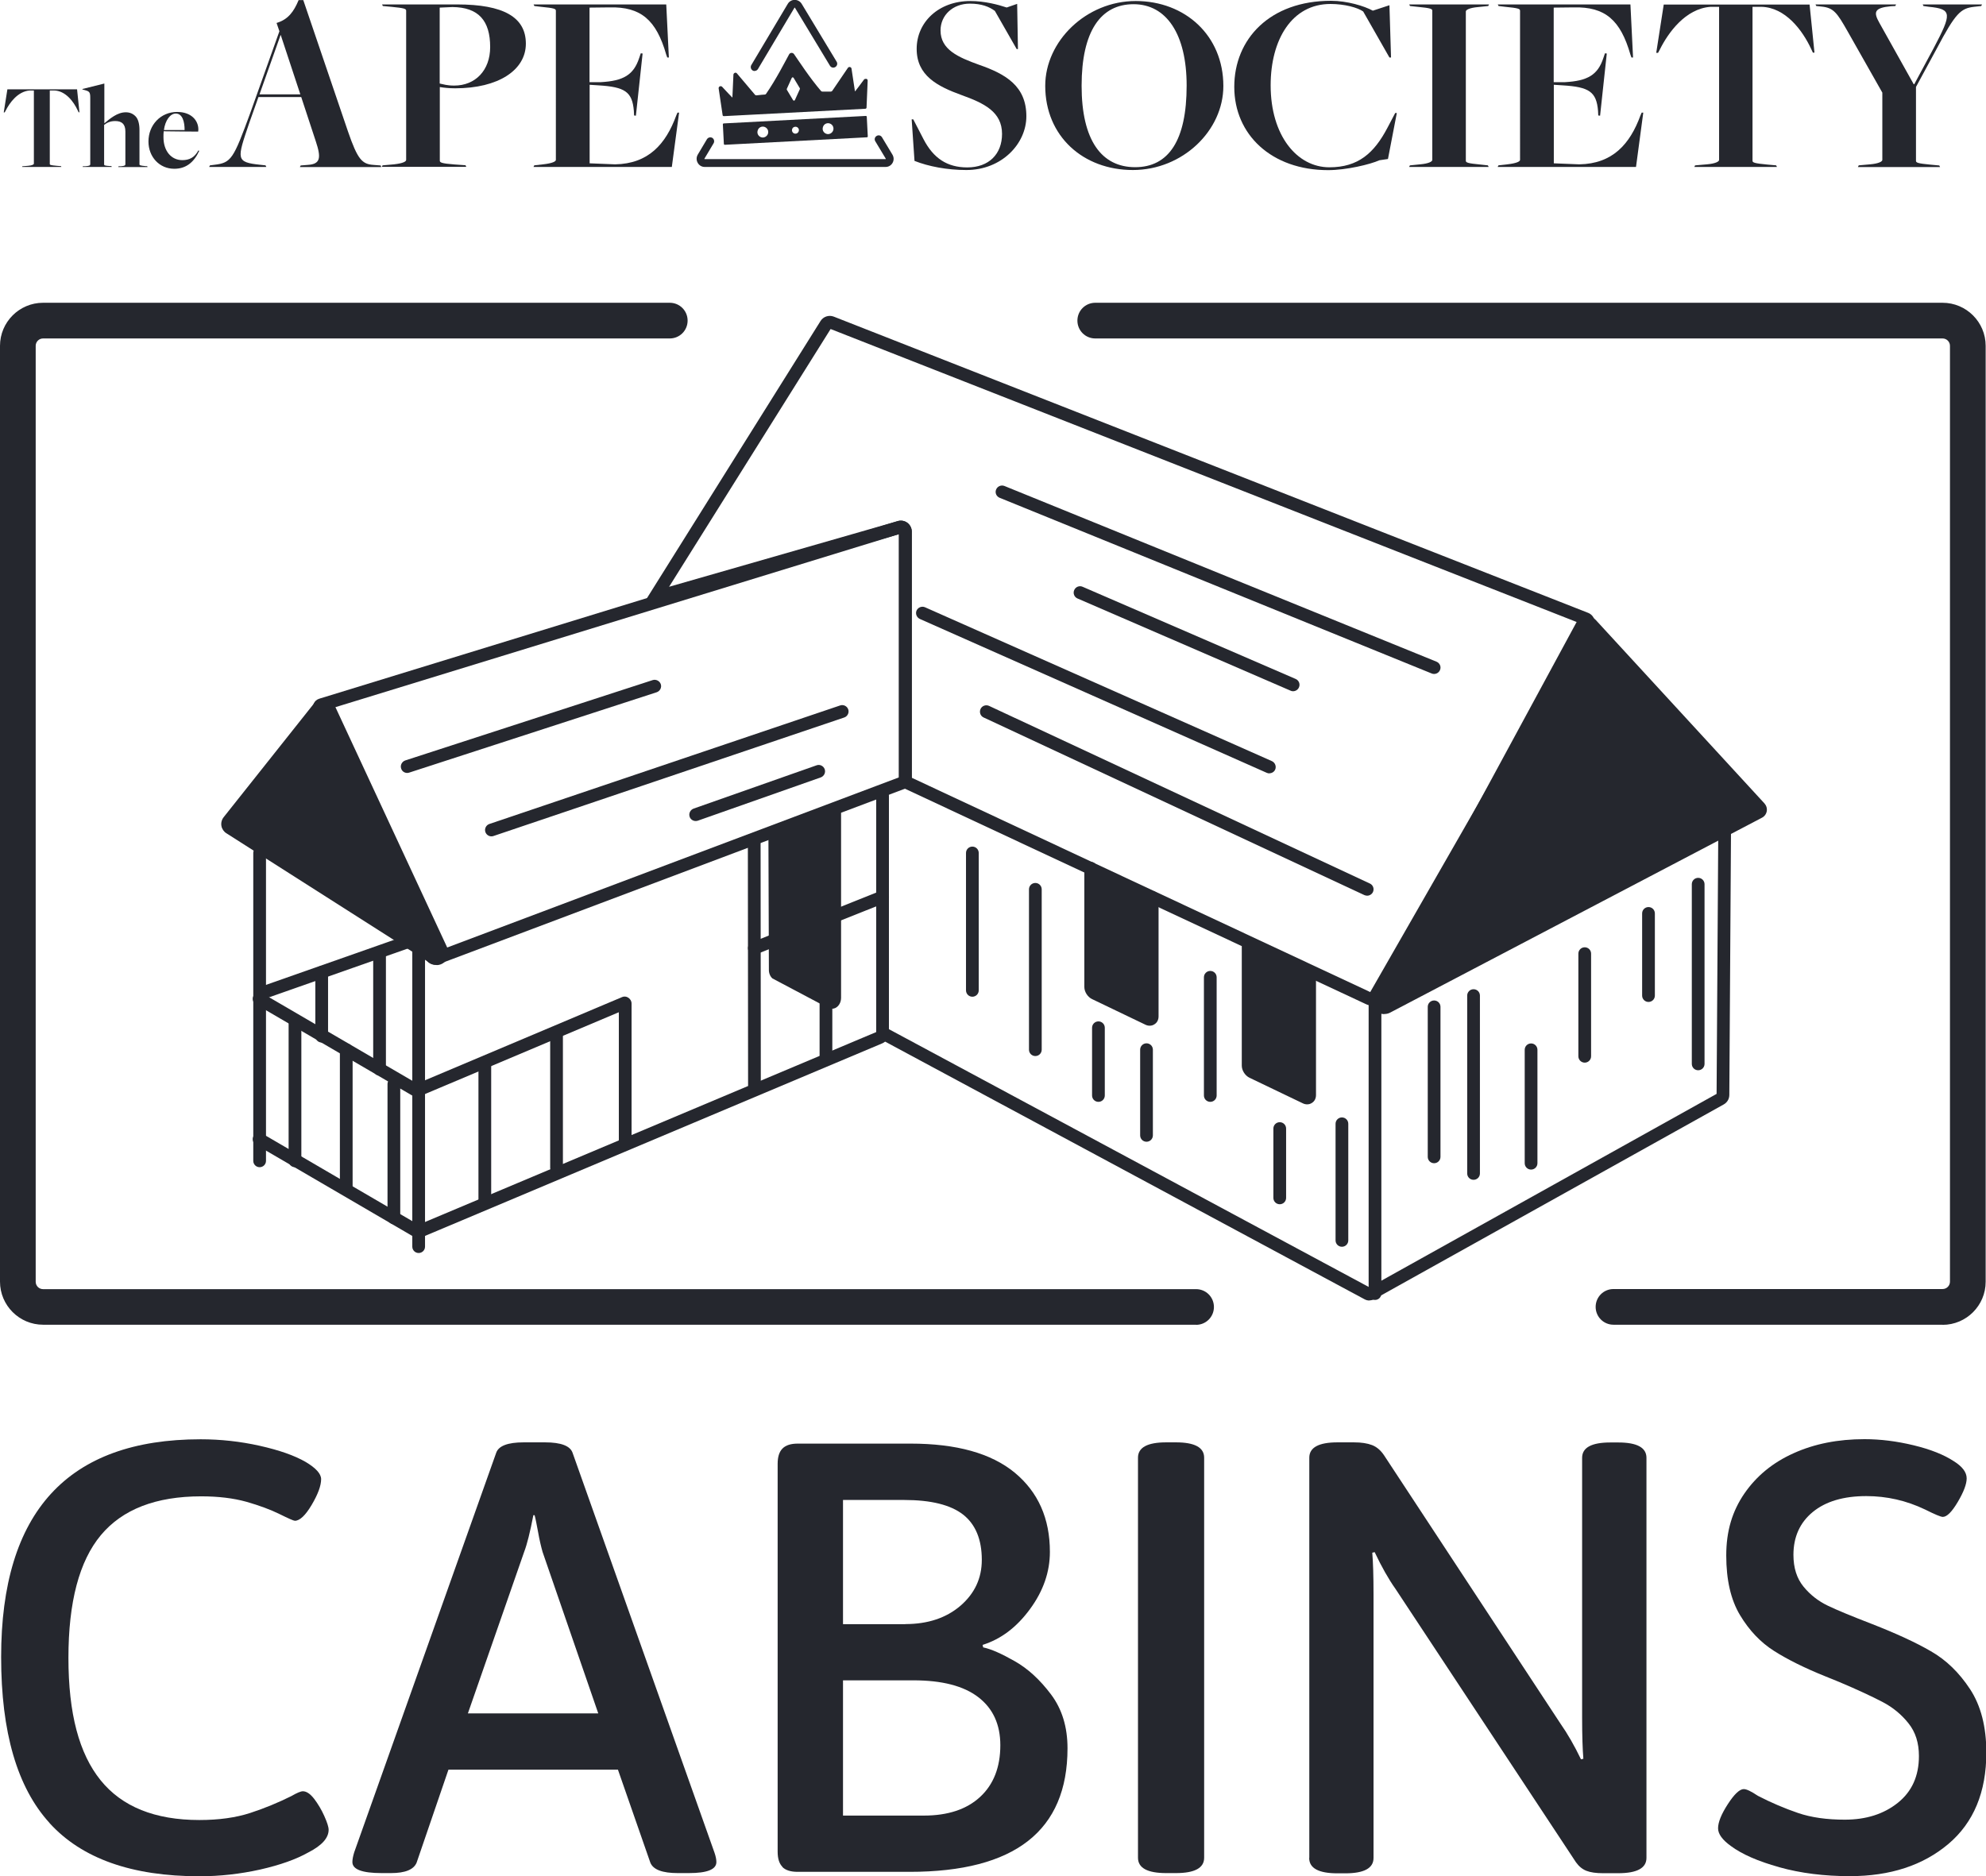 <?xml version="1.0" encoding="UTF-8"?>
<svg id="Layer_2" data-name="Layer 2" xmlns="http://www.w3.org/2000/svg" viewBox="0 0 174.71 165.08">
  <defs>
    <style>
      .cls-1 {
        isolation: isolate;
      }

      .cls-2 {
        fill: #25272e;
        stroke-width: 0px;
      }
    </style>
  </defs>
  <g id="Layer_9" data-name="Layer 9">
    <g>
      <g id="text3806-8-6-9-0-8-7-0">
        <g class="cls-1">
          <path class="cls-2" d="M4.35,160.39c-2.84-3.12-4.25-7.98-4.25-14.59,0-12.77,5.85-19.16,17.55-19.16,1.76,0,3.49.19,5.19.57s3.06.85,4.06,1.43c.9.54,1.35,1.04,1.35,1.51,0,.57-.28,1.33-.83,2.26s-1.05,1.4-1.48,1.4c-.11,0-.56-.2-1.35-.59-.79-.39-1.76-.75-2.91-1.08-1.15-.32-2.48-.48-3.98-.48-3.98,0-6.93,1.14-8.83,3.42-1.9,2.28-2.85,5.88-2.85,10.79s.94,8.43,2.83,10.77c1.88,2.33,4.78,3.5,8.69,3.5,1.72,0,3.21-.21,4.47-.62,1.26-.41,2.46-.91,3.61-1.48.5-.29.84-.43,1.02-.43.32,0,.65.22,1,.67.34.45.64.95.89,1.51.25.56.38.96.38,1.21,0,.72-.59,1.38-1.78,1.99-1.08.61-2.49,1.11-4.25,1.51-1.76.39-3.54.59-5.33.59-5.96,0-10.35-1.56-13.19-4.68Z"/>
          <path class="cls-2" d="M31,163.84c0-.22.05-.5.16-.86l12.49-35.15c.21-.61,1.02-.92,2.42-.92h1.88c1.4,0,2.21.31,2.42.92l12.49,35.2c.11.32.16.59.16.81,0,.65-.81.97-2.42.97h-.97c-1.36,0-2.17-.3-2.42-.92l-2.85-8.18h-14.91l-2.8,8.18c-.25.61-1,.92-2.26.92h-.81c-1.72,0-2.58-.32-2.58-.97ZM52.63,150.76l-4.9-14.21c-.14-.5-.28-1.09-.4-1.78-.13-.68-.22-1.17-.3-1.45h-.11c-.29,1.51-.56,2.58-.81,3.23l-4.95,14.21h11.46Z"/>
          <path class="cls-2" d="M68.84,164.27c-.29-.29-.43-.73-.43-1.35v-34.12c0-.61.14-1.06.43-1.35.29-.29.73-.43,1.35-.43h9.9c4.05,0,7.11.85,9.18,2.56,2.06,1.71,3.09,4.03,3.09,6.97,0,1.76-.58,3.44-1.75,5.03-1.17,1.6-2.56,2.65-4.17,3.15l.05.22c.68.14,1.61.55,2.77,1.21,1.17.66,2.23,1.64,3.2,2.93s1.45,2.87,1.45,4.74c0,7.25-4.63,10.87-13.89,10.87h-9.85c-.61,0-1.06-.14-1.35-.43ZM79.65,142.9c1.97,0,3.59-.54,4.84-1.61,1.25-1.08,1.88-2.42,1.88-4.04,0-1.79-.55-3.12-1.64-3.98-1.1-.86-2.83-1.29-5.19-1.29h-5.38v10.93h5.49ZM81.27,159.75c2.12,0,3.77-.55,4.95-1.64,1.18-1.09,1.78-2.61,1.78-4.55,0-1.83-.65-3.24-1.94-4.23-1.29-.99-3.19-1.48-5.71-1.48h-6.19v11.9h7.11Z"/>
          <path class="cls-2" d="M100.11,163.46v-35.2c0-.9.83-1.35,2.48-1.35h.86c1.65,0,2.48.45,2.48,1.35v35.2c0,.9-.83,1.35-2.48,1.35h-.86c-1.65,0-2.48-.45-2.48-1.35Z"/>
          <path class="cls-2" d="M115.18,163.46v-35.2c0-.9.83-1.35,2.48-1.35h1.45c.65,0,1.17.08,1.59.24.41.16.76.46,1.05.89l15.5,23.58c.65.93,1.26,1.99,1.83,3.18l.21-.05c-.07-.83-.11-2.05-.11-3.66v-22.82c0-.9.83-1.35,2.48-1.35h.7c1.65,0,2.48.45,2.48,1.35v35.2c0,.9-.83,1.35-2.48,1.35h-1.35c-.61,0-1.09-.07-1.45-.21-.36-.14-.66-.39-.92-.75l-15.88-24.06c-.61-.86-1.22-1.94-1.83-3.23l-.21.05c.07.83.11,2.05.11,3.66v23.2c0,.9-.83,1.35-2.48,1.35h-.7c-1.65,0-2.48-.45-2.48-1.35Z"/>
          <path class="cls-2" d="M156.52,164.29c-1.87-.52-3.28-1.14-4.25-1.86-.75-.54-1.13-1.06-1.13-1.56,0-.54.29-1.25.86-2.13.57-.88,1.04-1.32,1.4-1.32.25,0,.66.2,1.24.59,1.18.61,2.36,1.11,3.53,1.51,1.17.4,2.54.59,4.12.59,1.87,0,3.42-.49,4.66-1.48,1.24-.99,1.86-2.36,1.86-4.12,0-1.15-.3-2.11-.92-2.88-.61-.77-1.37-1.4-2.29-1.88s-2.18-1.07-3.79-1.75l-1.18-.48c-1.87-.75-3.39-1.51-4.57-2.26-1.18-.75-2.18-1.8-2.99-3.15-.81-1.35-1.21-3.1-1.21-5.25s.53-3.89,1.59-5.44c1.06-1.54,2.5-2.73,4.33-3.55,1.83-.83,3.91-1.24,6.24-1.24,1.4,0,2.84.18,4.33.54,1.49.36,2.66.83,3.53,1.4.75.47,1.13.97,1.13,1.51,0,.5-.26,1.19-.78,2.07-.52.88-.96,1.32-1.32,1.32-.18,0-.7-.22-1.56-.65-1.65-.79-3.37-1.18-5.17-1.18-2.01,0-3.58.47-4.71,1.4-1.13.93-1.7,2.19-1.7,3.77,0,1.15.3,2.08.89,2.8.59.72,1.3,1.27,2.13,1.67.83.4,2.12.93,3.88,1.61,2.12.83,3.85,1.62,5.19,2.4,1.35.77,2.49,1.88,3.45,3.34.95,1.45,1.43,3.31,1.43,5.57,0,3.48-1.11,6.16-3.34,8.05-2.23,1.88-5.11,2.83-8.67,2.83-2.26,0-4.32-.26-6.19-.78Z"/>
        </g>
      </g>
      <g>
        <path class="cls-2" d="M105.22,116.56H3.79c-2.09,0-3.79-1.7-3.79-3.79V30.43c0-2.09,1.7-3.79,3.79-3.79h55.13c.87,0,1.57.7,1.57,1.57s-.7,1.57-1.57,1.57H3.79c-.36,0-.65.29-.65.65v82.35c0,.36.29.65.65.65h101.43c.87,0,1.57.7,1.57,1.57s-.7,1.57-1.57,1.57Z"/>
        <path class="cls-2" d="M170.89,116.56h-28.95c-.87,0-1.57-.7-1.57-1.57s.7-1.57,1.57-1.57h28.95c.36,0,.65-.29.65-.65V30.43c0-.36-.29-.65-.65-.65h-74.54c-.87,0-1.57-.7-1.57-1.57s.7-1.57,1.57-1.57h74.54c2.09,0,3.79,1.7,3.79,3.79v82.35c0,2.09-1.7,3.79-3.79,3.79Z"/>
        <g>
          <g>
            <path class="cls-2" d="M36.83,110.25c-.31,0-.56-.25-.56-.56v-26.48c0-.31.25-.56.56-.56s.56.25.56.56v26.48c0,.31-.25.56-.56.56Z"/>
            <path class="cls-2" d="M22.84,102.7c-.31,0-.56-.25-.56-.56v-27.09c0-.31.25-.56.56-.56s.56.25.56.56v27.09c0,.31-.25.56-.56.56Z"/>
            <path class="cls-2" d="M120.61,88.46c-.14,0-.28-.03-.41-.09l-41.12-19.22v-22.15l-22.73,6.53,15.83-25.28c.24-.39.73-.56,1.17-.39l66.35,26.06c.26.1.46.31.55.57.09.26.07.55-.07.79l-18.74,32.69c-.18.31-.5.48-.83.48ZM80.2,68.43l40.34,18.86,18.57-32.4-66.04-25.94-14.21,22.68,20.12-5.78c.28-.08.6-.03.84.15.24.18.39.47.39.77v21.66ZM79.29,46.93h0s0,0,0,0ZM73.13,28.83h0s0,0,0,0Z"/>
            <path class="cls-2" d="M127.72,79.09c-.22,0-.43-.13-.52-.35-.12-.29.02-.61.31-.73l22.36-9.05c.28-.12.61.02.73.31.12.29-.02.61-.31.73l-22.36,9.05c-.07.03-.14.04-.21.04Z"/>
            <g>
              <path class="cls-2" d="M121.99,88.62l32.73-17.16c.15-.07.19-.27.07-.39l-14.84-16.14c-.23-.25-.63-.2-.79.09l-17.82,32.91c-.23.42.21.89.64.68Z"/>
              <path class="cls-2" d="M121.77,89.23c-.28,0-.56-.11-.76-.33-.32-.33-.38-.83-.15-1.23l17.82-32.91c.17-.3.46-.5.8-.54.34-.04.67.09.9.33l14.84,16.14c.17.19.25.45.2.7s-.21.46-.44.57l-32.73,17.16c-.15.07-.3.1-.46.1ZM121.99,88.62h0,0ZM139.61,55.39l-17.66,32.62,32.15-16.86-14.49-15.76ZM154.46,70.96h-.01s.01,0,.01,0Z"/>
            </g>
            <path class="cls-2" d="M36.83,96.45c-.22,0-.43-.13-.52-.34-.12-.29.01-.61.3-.73l18.12-7.65c.28-.12.61.01.73.3.12.29-.01.61-.3.73l-18.12,7.65c-.07.03-.14.04-.22.04Z"/>
            <path class="cls-2" d="M66.36,83.99c-.22,0-.43-.13-.52-.35-.12-.29.02-.61.31-.73l11.28-4.51c.29-.12.61.02.73.31.12.29-.02.61-.31.73l-11.28,4.51c-.07.03-.14.04-.21.04Z"/>
            <path class="cls-2" d="M36.57,96.49c-.1,0-.19-.02-.28-.08l-13.78-8.04c-.27-.16-.36-.5-.2-.77.16-.27.5-.36.77-.2l13.78,8.04c.27.16.36.5.2.77-.1.18-.29.28-.49.28Z"/>
            <path class="cls-2" d="M23.1,87.93c-.23,0-.45-.14-.53-.38-.1-.29.05-.61.34-.72l13.31-4.68c.29-.1.61.05.71.34.1.29-.05.61-.34.72l-13.31,4.68c-.06.02-.12.03-.19.03Z"/>
            <path class="cls-2" d="M66.37,96.25c-.31,0-.56-.25-.56-.56l-.02-21.68c0-.31.25-.56.56-.56h0c.31,0,.56.25.56.56l.02,21.68c0,.31-.25.56-.56.56h0Z"/>
            <path class="cls-2" d="M42.65,106.26c-.31,0-.56-.25-.56-.56v-12.09c0-.31.25-.56.56-.56s.56.25.56.56v12.09c0,.31-.25.56-.56.56Z"/>
            <path class="cls-2" d="M30.46,105.01c-.31,0-.56-.25-.56-.56v-12.09c0-.31.25-.56.56-.56s.56.25.56.56v12.09c0,.31-.25.56-.56.56Z"/>
            <path class="cls-2" d="M34.65,107.72c-.31,0-.56-.25-.56-.56v-11.78c0-.31.25-.56.56-.56s.56.25.56.56v11.78c0,.31-.25.56-.56.56Z"/>
            <path class="cls-2" d="M25.95,102.7c-.31,0-.56-.25-.56-.56v-12.09c0-.31.25-.56.56-.56s.56.25.56.56v12.09c0,.31-.25.56-.56.56Z"/>
            <path class="cls-2" d="M48.96,103.32c-.31,0-.56-.25-.56-.56v-11.6c0-.31.25-.56.56-.56s.56.25.56.56v11.6c0,.31-.25.56-.56.56Z"/>
            <path class="cls-2" d="M55,100.98c-.31,0-.56-.25-.56-.56v-12.12c0-.31.25-.56.56-.56s.56.25.56.56v12.12c0,.31-.25.56-.56.56Z"/>
            <path class="cls-2" d="M36.57,108.84c-.1,0-.19-.02-.28-.08l-13.78-8.04c-.27-.16-.36-.5-.2-.77.16-.27.5-.36.77-.2l13.78,8.04c.27.16.36.5.2.77-.1.18-.29.28-.49.28Z"/>
            <path class="cls-2" d="M28.3,91.73c-.31,0-.56-.25-.56-.56v-5.62c0-.31.25-.56.56-.56s.56.25.56.56v5.62c0,.31-.25.56-.56.56Z"/>
            <path class="cls-2" d="M33.39,94.64c-.31,0-.56-.25-.56-.56v-10.08c0-.31.25-.56.56-.56s.56.25.56.56v10.08c0,.31-.25.56-.56.56Z"/>
            <path class="cls-2" d="M36.97,108.86c-.22,0-.43-.13-.52-.34-.12-.29.01-.61.3-.73l40.33-16.98v-20.8c0-.31.25-.56.56-.56s.56.25.56.56v20.91c0,.38-.23.73-.58.88l-40.43,17.03c-.07.03-.14.04-.22.04Z"/>
            <path class="cls-2" d="M72.66,93.5c-.31,0-.56-.25-.56-.56v-11.6c0-.31.25-.56.56-.56s.56.25.56.56v11.6c0,.31-.25.56-.56.56Z"/>
            <path class="cls-2" d="M120.47,114.43c-.16,0-.31-.04-.45-.12l-42.64-22.92c-.27-.15-.38-.49-.23-.76.15-.27.48-.38.76-.23l42.56,22.87,30.54-17.02.15-23.46c0-.31.25-.56.56-.56h0c.31,0,.56.25.56.56l-.15,23.57c-.01.35-.19.64-.48.81l-30.71,17.12c-.14.08-.31.13-.47.13ZM120.39,113.33s0,0,0,0h0Z"/>
            <path class="cls-2" d="M120.96,114.38c-.31,0-.56-.25-.56-.56v-25.96c0-.31.25-.56.56-.56s.56.25.56.56v25.96c0,.31-.25.56-.56.56Z"/>
            <g>
              <path class="cls-2" d="M95.95,76.39v10.45c0,.22.16.47.36.57l4.69,2.25c.2.09.36,0,.36-.22v-10.47"/>
              <path class="cls-2" d="M101.14,90.25c-.13,0-.26-.03-.38-.09l-4.69-2.25c-.39-.19-.68-.64-.68-1.07v-10.45c0-.31.25-.56.56-.56s.56.25.56.56v10.45l4.29,2.09v-9.97c0-.31.25-.56.56-.56s.56.25.56.56v10.47c0,.3-.13.56-.37.7-.12.08-.26.12-.41.12ZM101.24,89.15h0,0Z"/>
            </g>
            <g>
              <path class="cls-2" d="M109.8,83.31v10.45c0,.22.16.47.36.57l4.69,2.25c.2.09.36,0,.36-.22v-10.47"/>
              <path class="cls-2" d="M114.99,97.17c-.13,0-.26-.03-.38-.09l-4.69-2.25c-.39-.19-.68-.64-.68-1.07v-10.45c0-.31.25-.56.56-.56s.56.25.56.56v10.45l4.29,2.09v-9.97c0-.31.25-.56.56-.56s.56.25.56.56v10.47c0,.3-.13.56-.37.7-.12.08-.26.12-.41.12ZM115.09,96.06h0,0Z"/>
            </g>
            <path class="cls-2" d="M85.54,87.7c-.31,0-.56-.25-.56-.56v-12.09c0-.31.25-.56.56-.56s.56.25.56.56v12.09c0,.31-.25.56-.56.56Z"/>
            <path class="cls-2" d="M91.08,92.92c-.31,0-.56-.25-.56-.56v-14.11c0-.31.25-.56.56-.56s.56.25.56.56v14.11c0,.31-.25.56-.56.56Z"/>
            <path class="cls-2" d="M96.63,96.95c-.31,0-.56-.25-.56-.56v-5.96c0-.31.25-.56.56-.56s.56.25.56.56v5.96c0,.31-.25.56-.56.56Z"/>
            <path class="cls-2" d="M100.86,100.46c-.31,0-.56-.25-.56-.56v-7.54c0-.31.25-.56.56-.56s.56.25.56.56v7.54c0,.31-.25.56-.56.56Z"/>
            <path class="cls-2" d="M106.47,96.95c-.31,0-.56-.25-.56-.56v-10.4c0-.31.25-.56.56-.56s.56.25.56.56v10.4c0,.31-.25.56-.56.56Z"/>
            <path class="cls-2" d="M118.05,109.7c-.31,0-.56-.25-.56-.56v-10.26c0-.31.25-.56.56-.56s.56.25.56.56v10.26c0,.31-.25.56-.56.56Z"/>
            <path class="cls-2" d="M112.58,105.96c-.31,0-.56-.25-.56-.56v-6.1c0-.31.25-.56.56-.56s.56.25.56.56v6.1c0,.31-.25.56-.56.56Z"/>
            <path class="cls-2" d="M126.16,102.35c-.31,0-.56-.25-.56-.56v-13.2c0-.31.25-.56.56-.56s.56.25.56.56v13.2c0,.31-.25.56-.56.56Z"/>
            <path class="cls-2" d="M129.63,103.81c-.31,0-.56-.25-.56-.56v-15.65c0-.31.25-.56.56-.56s.56.25.56.56v15.65c0,.31-.25.56-.56.56Z"/>
            <path class="cls-2" d="M134.69,102.91c-.31,0-.56-.25-.56-.56v-9.98c0-.31.25-.56.56-.56s.56.25.56.56v9.98c0,.31-.25.56-.56.56Z"/>
            <path class="cls-2" d="M139.41,93.5c-.31,0-.56-.25-.56-.56v-9.03c0-.31.25-.56.56-.56s.56.25.56.56v9.03c0,.31-.25.56-.56.56Z"/>
            <path class="cls-2" d="M145.02,88.16c-.31,0-.56-.25-.56-.56v-7.23c0-.31.25-.56.56-.56s.56.25.56.56v7.23c0,.31-.25.56-.56.56Z"/>
            <path class="cls-2" d="M149.39,94.17c-.31,0-.56-.25-.56-.56v-15.81c0-.31.25-.56.56-.56s.56.25.56.56v15.81c0,.31-.25.56-.56.56Z"/>
            <g>
              <path class="cls-2" d="M111.67,68.05c-.08,0-.15-.02-.23-.05l-30.52-13.54c-.28-.13-.41-.46-.29-.74.13-.28.46-.41.74-.29l30.52,13.54c.28.13.41.46.29.74-.09.21-.3.33-.51.33Z"/>
              <path class="cls-2" d="M126.16,59.3c-.07,0-.14-.01-.21-.04l-38.01-15.46c-.29-.12-.43-.44-.31-.73.12-.29.45-.42.73-.31l38.01,15.46c.29.12.43.44.31.73-.09.22-.3.35-.52.35Z"/>
              <path class="cls-2" d="M113.75,60.82c-.07,0-.15-.01-.22-.05l-18.74-8.11c-.28-.12-.42-.45-.29-.74.12-.28.45-.42.74-.29l18.74,8.11c.28.12.42.45.29.74-.09.21-.3.34-.51.34Z"/>
              <path class="cls-2" d="M120.27,78.81c-.08,0-.16-.02-.24-.05l-33.5-15.63c-.28-.13-.4-.46-.27-.75.13-.28.47-.4.75-.27l33.5,15.63c.28.13.4.46.27.75-.1.2-.3.32-.51.32Z"/>
            </g>
            <g>
              <path class="cls-2" d="M43.23,73.59c-.23,0-.45-.15-.53-.38-.1-.29.06-.61.35-.71l30.86-10.43c.29-.1.61.06.71.35s-.06.61-.35.71l-30.86,10.43c-.06.02-.12.03-.18.03Z"/>
              <g>
                <path class="cls-2" d="M38.29,84.89c-.35,0-.69-.19-.85-.53l-9.83-21.83c-.09-.18-.1-.41-.01-.62.09-.21.26-.36.48-.43l50.89-15.63c.29-.09.61-.03.85.15.24.18.39.47.39.77v22.4l-41.57,15.65c-.11.04-.23.06-.34.06ZM28.8,62.44l9.58,21.29,40.7-15.33v-21.4l-50.28,15.44ZM28.62,62.05v.03s0-.02,0-.03Z"/>
                <g>
                  <path class="cls-2" d="M28.92,62.27c-.16-.32-.6-.37-.82-.08l-7.99,10.06c-.15.19-.1.46.11.59l17.96,11.44c.42.24.9-.21.68-.64l-9.94-21.36Z"/>
                  <path class="cls-2" d="M38.42,84.91c-.18,0-.36-.05-.53-.14l-17.97-11.45c-.22-.13-.39-.37-.44-.64-.05-.27.02-.55.19-.77l7.99-10.06c.22-.28.56-.43.93-.39.36.04.67.25.83.57h0s9.94,21.38,9.94,21.38c.2.4.11.9-.23,1.22-.2.19-.46.29-.72.29ZM20.66,72.46l17.67,11.26-9.88-21.12-7.79,9.86ZM20.5,72.35h0s0,0,0,0Z"/>
                </g>
                <path class="cls-2" d="M35.82,68.01c-.24,0-.46-.15-.53-.39-.1-.29.07-.61.36-.71l21.77-7.07c.29-.09.61.07.71.36.1.29-.07.61-.36.71l-21.77,7.07c-.06.02-.12.03-.17.03Z"/>
              </g>
              <path class="cls-2" d="M61.2,72.24c-.23,0-.45-.14-.53-.37-.1-.29.05-.61.34-.72l10.82-3.81c.29-.11.61.05.72.34.1.29-.05.61-.34.72l-10.82,3.81c-.06.02-.12.03-.19.03Z"/>
            </g>
          </g>
          <g>
            <path class="cls-2" d="M68.06,74.15l.04,11.17c0,.17.06.33.16.43l4.73,2.48c.23.21.52-.03.52-.41v-15.9c-.93.53-5.13,2.05-5.45,2.24Z"/>
            <path class="cls-2" d="M73.17,88.77c-.16,0-.31-.05-.44-.15l-4.78-2.53c-.2-.18-.32-.47-.31-.78l-.04-11.43.23-.14c.15-.09.58-.26,1.79-.73,1.32-.51,3.13-1.21,3.67-1.52l.7-.4v16.71c0,.4-.21.76-.52.9-.09.04-.19.06-.29.06ZM68.53,74.45l.04,10.87,4.46,2.4v-15.06c-.8.36-2.03.83-3.08,1.24-.53.2-1.1.43-1.42.56Z"/>
          </g>
        </g>
      </g>
      <g>
        <g>
          <g>
            <path class="cls-2" d="M1.98,14.63l.49-.04c.37-.03.51-.12.51-.19v-6.44h-.36c-1.06.08-1.78,1.09-2.13,1.79l-.08.14h-.08l.32-2.03h6.13l.21,2.02h-.07l-.07-.14c-.37-.81-1.09-1.76-2.1-1.78h-.37v6.47c0,.08.07.11.62.16l.37.03.03.07H1.94l.03-.07Z"/>
            <path class="cls-2" d="M7.33,14.63h.15c.34-.03.46-.05.46-.19v-5.83c0-.48-.07-.57-.44-.67l-.25-.07v-.04s1.93-.48,1.93-.48v3.5c.48-.4,1.14-.97,1.88-.97.36,0,.63.12.86.35.25.25.35.71.35,1.2v3.03c0,.07.02.11.56.16h.12s.03.08.03.08h-2.58l.03-.07h.2c.38-.03.4-.1.4-.19v-2.87c0-.67-.33-.92-.9-.92-.43,0-.73.15-.97.34v3.47c0,.09.05.12.49.15h.15s.03.08.03.08h-2.56l.03-.07Z"/>
            <path class="cls-2" d="M13.06,12.45c0-1.46,1.08-2.6,2.52-2.6,1.26,0,1.87.76,1.87,1.54,0,.07-.01.12-.02.19,0,0-2.72-.02-3.03-.03-.02.14-.02.38-.02.52,0,1.21.68,2.02,1.66,2.02.62,0,1.07-.23,1.41-.85l.08.03c-.47,1.01-1.16,1.58-2.2,1.58-1.31,0-2.27-1.05-2.27-2.4ZM16.24,11.43c0-.68-.17-1.44-.78-1.44-.49,0-.93.61-1.04,1.45h1.81Z"/>
          </g>
          <path class="cls-2" d="M22.74,8.53l-.82,2.31c-1.07,3.16-1.21,3.43.98,3.66l.46.05.07.14h-5.03l.07-.14.39-.05c1.49-.18,1.67-.5,3.16-4.57l2.56-7.18-.25-.73c1.01-.3,1.51-.98,1.94-2.01h.41l3.93,11.55c.85,2.47,1.24,2.88,2.24,2.95l.64.05.05.14h-7.16l.07-.14.62-.05c1.14-.07,1.19-.64.71-2.08l-1.28-3.89h-3.75ZM26.42,8.3l-1.72-5.21h-.02l-1.85,5.21h3.59Z"/>
          <path class="cls-2" d="M33.65,14.55l1.01-.09c.8-.09,1.07-.25,1.07-.39V.94c0-.16-.14-.23-1.3-.34l-.75-.07-.07-.14h6.61c4.07,0,6.04,1.12,6.04,3.45s-2.42,3.93-6.22,3.93c-.53,0-.98-.05-1.35-.11v6.47c0,.16.11.25,1.28.34l.98.07.07.14h-7.43l.07-.14ZM43.12,4.14c0-2.31-1.01-3.5-3.32-3.52l-1.12.05v6.68c.34.07.64.18,1.28.18,1.85,0,3.16-1.33,3.16-3.39Z"/>
          <path class="cls-2" d="M46.98,14.55l.8-.09c.8-.09,1.12-.25,1.12-.39V.94c0-.16-.14-.23-1.3-.34l-.59-.07-.07-.14h11.67l.23,4.67h-.14l-.09-.25c-.87-3.04-2.22-4.23-4.99-4.16l-1.76.02v6.56h.98c2.01-.11,2.9-.64,3.39-2.13l.14-.41.16.02-.59,5.47-.16-.02-.02-.41c-.14-1.67-.78-2.1-3.11-2.24l-.78-.05v6.91l2.24.09c2.93-.05,4.46-1.78,5.38-4.3l.11-.25h.14l-.64,4.78h-12.17l.07-.14Z"/>
          <path class="cls-2" d="M80.45,14.16l-.25-3.66h.14l.91,1.76c.87,1.67,2.08,2.47,3.84,2.47,1.9,0,3.06-1.17,3.06-2.95,0-1.94-1.58-2.7-3.55-3.41-2.15-.78-3.96-1.72-3.96-4.07S82.57.09,85.36.09c1.26,0,2.45.32,3.2.57l.92-.32.07,3.98h-.11l-1.92-3.36c-.5-.37-1.17-.64-2.2-.64-1.49,0-2.58,1.01-2.58,2.36,0,1.69,1.56,2.36,3.39,3.02,2.36.82,4.16,1.88,4.16,4.53,0,2.42-2.17,4.73-5.28,4.73-1.69,0-3.34-.32-4.55-.8Z"/>
          <path class="cls-2" d="M91.95,7.55c0-3.93,3.61-7.46,7.96-7.46s7.71,3.04,7.71,7.48c0,3.93-3.59,7.39-7.96,7.39s-7.71-2.97-7.71-7.41ZM104.39,7.53c0-4.53-1.78-7.16-4.67-7.16s-4.57,2.38-4.57,7.18,1.76,7.16,4.71,7.16,4.53-2.36,4.53-7.18Z"/>
          <path class="cls-2" d="M108.58,7.64c0-4.21,3.13-7.57,8.51-7.57,1.42,0,2.93.46,3.68.87l1.46-.48.14,4.6h-.14l-2.31-4.05c-.48-.34-1.62-.66-2.88-.66-3.39,0-5.26,3.13-5.26,7.16,0,4.41,2.31,7.21,5.17,7.21,2.54,0,3.93-1.26,5.08-3.43l.71-1.35h.14l-.78,4.05-.75.11c-.82.37-2.93.87-4.51.87-4.99,0-8.26-3.13-8.26-7.32Z"/>
          <path class="cls-2" d="M124.04,14.55l.89-.09c.78-.07,1.07-.25,1.07-.39V.94c0-.16-.14-.23-1.3-.34l-.66-.07-.07-.14h7.02l-.07.14-.89.09c-.78.07-1.08.25-1.08.39v13.13c0,.16.14.23,1.3.34l.64.07.07.14h-7l.07-.14Z"/>
          <path class="cls-2" d="M131.8,14.55l.8-.09c.8-.09,1.12-.25,1.12-.39V.94c0-.16-.14-.23-1.3-.34l-.59-.07-.07-.14h11.67l.23,4.67h-.14l-.09-.25c-.87-3.04-2.22-4.23-4.99-4.16l-1.76.02v6.56h.98c2.01-.11,2.9-.64,3.39-2.13l.14-.41.16.02-.59,5.47-.16-.02-.02-.41c-.14-1.67-.78-2.1-3.11-2.24l-.78-.05v6.91l2.24.09c2.93-.05,4.46-1.78,5.38-4.3l.11-.25h.14l-.64,4.78h-12.17l.07-.14Z"/>
          <path class="cls-2" d="M149.13,14.55l1.03-.09c.78-.07,1.07-.25,1.07-.39V.6h-.75c-2.22.16-3.73,2.29-4.46,3.75l-.16.3h-.16l.66-4.25h12.83l.43,4.23h-.14l-.14-.3c-.78-1.69-2.29-3.68-4.39-3.73h-.78v13.54c0,.16.14.23,1.3.34l.78.07.07.14h-7.27l.07-.14Z"/>
          <path class="cls-2" d="M163.5,14.55l1.01-.09c.78-.07,1.08-.25,1.08-.39v-5.92l-3.07-5.42c-.91-1.6-1.21-2.04-2.26-2.15l-.48-.05-.07-.14h7.09l-.07.14-.39.02c-1.49.14-1.53.53-1.01,1.46l3.02,5.4h.05l1.72-3.2c1.58-3,1.62-3.41-.41-3.61l-.5-.07-.07-.14h5.22l-.07.14-.64.07c-1.17.14-1.62.55-3.29,3.71l-1.81,3.34v6.5c0,.16.14.23,1.3.34l.75.07.07.14h-7.23l.07-.14Z"/>
        </g>
        <g>
          <g>
            <path class="cls-2" d="M76.18,10.2l-12.53.66s-.06.03-.06.07l.09,1.75s.03.06.07.06l12.53-.66s.06-.03.06-.07l-.09-1.75s-.03-.06-.07-.06ZM67.13,12.1h0c-.26.01-.49-.19-.5-.45,0-.13.04-.25.12-.35.09-.1.2-.15.33-.16h0c.26-.01.49.19.5.45.02.26-.19.49-.45.51ZM69.99,11.76c-.17.01-.31-.12-.32-.29,0-.08.02-.16.08-.22.05-.06.12-.09.21-.1.08,0,.16.02.22.08.06.05.1.13.1.21,0,.17-.12.31-.29.32ZM72.87,11.8h0c-.26.01-.49-.19-.5-.45,0-.13.04-.25.12-.35.09-.1.2-.15.33-.16h0c.26-.01.49.19.5.45.02.26-.19.49-.45.51Z"/>
            <path class="cls-2" d="M76.2,6.95c-.07-.03-.16,0-.2.06-.34.47-.61.81-.77,1.02,0,0-.02,0-.02,0l-.3-1.98c0-.07-.06-.13-.13-.15-.07-.02-.15.01-.19.07l-1.38,2.03s-.07.06-.12.06c-.44,0-.57,0-.74,0-.05,0-.09-.02-.12-.05-1.02-1.19-1.94-2.62-2.38-3.25-.11-.15-.34-.14-.43.02-.37.67-1.13,2.18-2.03,3.48-.03.04-.07.06-.11.06-.17.01-.3.02-.73.07-.05,0-.1-.01-.13-.05l-1.59-1.88c-.05-.06-.12-.08-.19-.05-.07.03-.12.09-.12.16l-.09,2s-.01.02-.02,0c-.18-.19-.49-.5-.88-.93-.05-.06-.14-.07-.21-.04-.07.03-.11.11-.1.18l.35,2.35c0,.05.05.09.11.09l12.45-.65c.05,0,.1-.05.1-.1l.1-2.37c0-.08-.04-.15-.12-.17ZM70.36,7.85l-.43.95c-.03.07-.13.08-.17,0l-.54-.9s-.02-.06,0-.09l.43-.95c.03-.07.13-.08.17,0l.54.9s.02.06,0,.09Z"/>
          </g>
          <path class="cls-2" d="M77.91,14.69h-15.91c-.26,0-.49-.13-.62-.36s-.13-.49,0-.72l.81-1.36c.1-.16.31-.21.47-.12.16.1.21.31.12.47l-.81,1.36s0,.01,0,.03c0,.01.02.01.02.01h15.91s.02,0,.02-.01c0-.01,0-.02,0-.03l-.92-1.53c-.1-.16-.05-.37.12-.47.16-.1.37-.05.47.12l.92,1.53c.13.22.14.49.01.72-.13.23-.36.36-.62.36Z"/>
          <path class="cls-2" d="M66.38,6.25c-.06,0-.12-.02-.17-.05-.16-.1-.21-.31-.12-.47l3.21-5.39c.13-.22.36-.35.61-.35h0c.25,0,.48.13.61.34l3.08,5.1c.1.16.05.37-.12.47-.16.1-.37.05-.47-.12l-3.08-5.1s0-.01-.02-.01h0s-.02,0-.02.01l-3.21,5.39c-.06.11-.18.17-.29.17Z"/>
        </g>
      </g>
    </g>
  </g>
</svg>